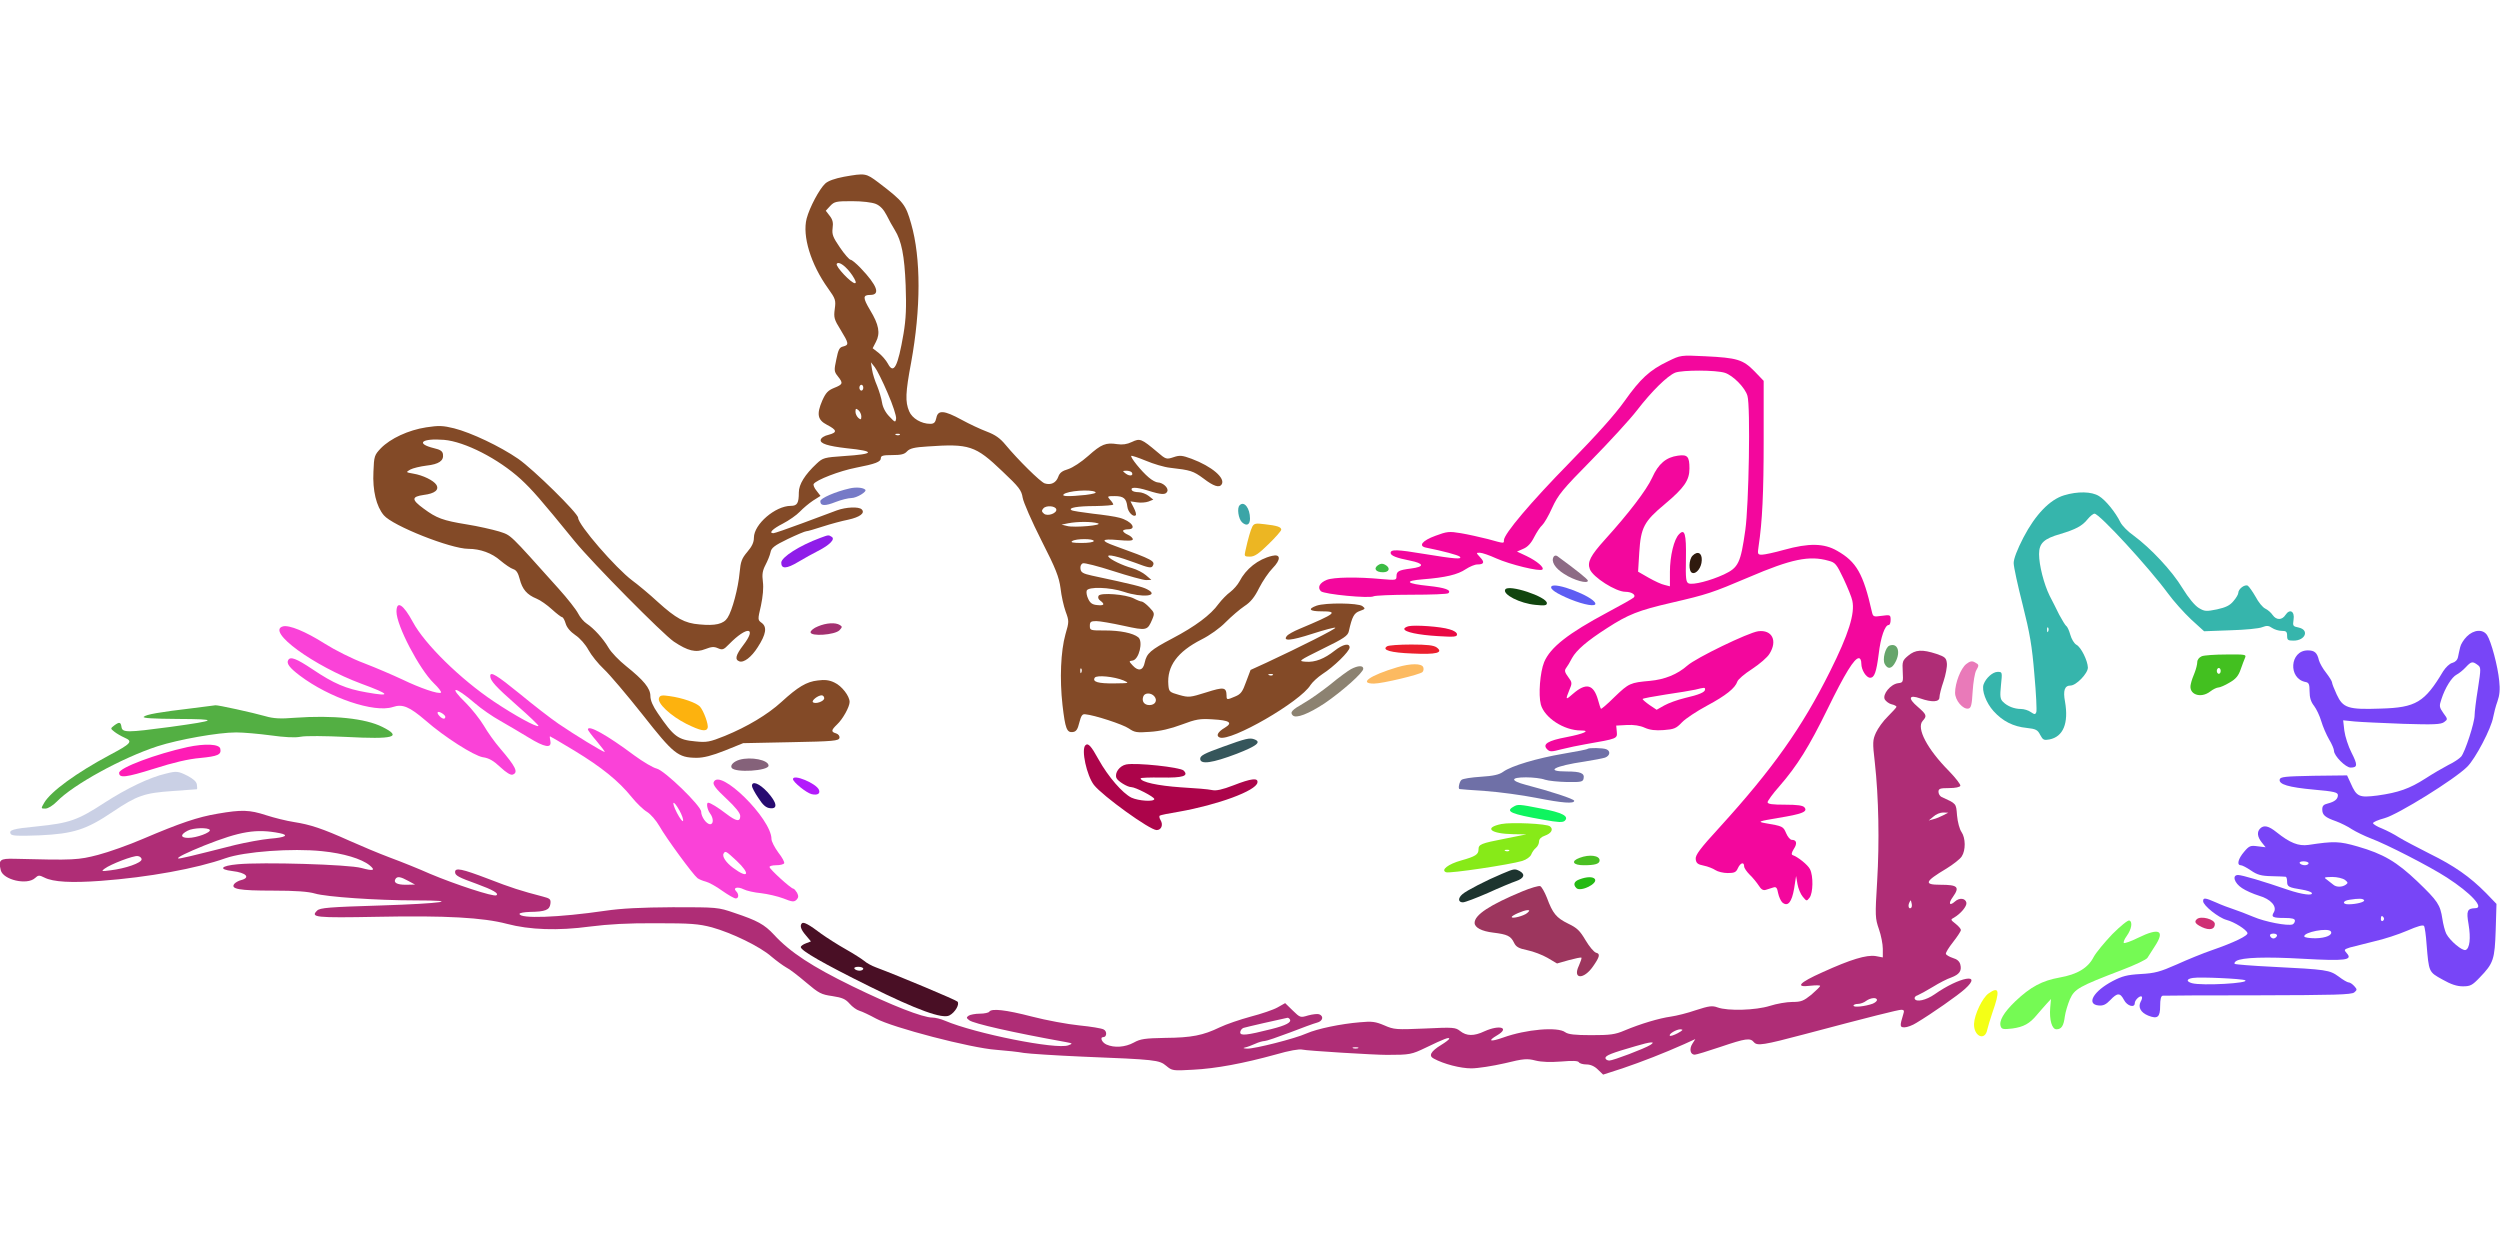 <?xml version="1.0" standalone="no"?>
<svg xmlns:xlink="http://www.w3.org/1999/xlink" id="svg" version="1.0" xmlns="http://www.w3.org/2000/svg" width="1280pt" height="640pt" viewBox="0 0 1280 640" preserveAspectRatio="xMidYMid meet">
<g transform="translate(0,640) scale(0.1,-0.1)" fill="#000000" stroke="none">
<path d="M4321 5495 c-47 -9 -81 -21 -96 -35 -30 -28 -80 -122 -95 -179 -23&#10;-89 21 -234 110 -358 38 -53 40 -60 34 -105 -6 -44 -3 -54 30 -107 42 -69 44&#10;-77 13 -85 -19 -4 -25 -16 -35 -66 -12 -56 -12 -62 8 -87 28 -35 26 -41 -19&#10;-59 -32 -13 -43 -25 -61 -65 -30 -70 -24 -99 24 -124 52 -27 54 -39 9 -51 -23&#10;-5 -39 -16 -41 -26 -4 -19 37 -32 133 -43 150 -15 145 -30 -14 -40 -101 -7&#10;-108 -9 -140 -39 -60 -56 -91 -106 -91 -147 0 -55 -8 -69 -41 -69 -79 0 -189&#10;-94 -189 -163 0 -24 -10 -45 -34 -73 -28 -33 -34 -49 -39 -104 -7 -80 -38&#10;-197 -62 -233 -20 -32 -63 -42 -144 -34 -76 6 -120 31 -213 115 -42 39 -101&#10;88 -131 110 -84 63 -277 285 -277 321 0 23 -229 248 -307 302 -93 64 -241 134&#10;-328 156 -57 14 -78 15 -143 5 -91 -14 -183 -57 -232 -107 -33 -35 -35 -40&#10;-38 -120 -5 -97 15 -178 53 -223 45 -54 343 -172 433 -172 61 0 121 -22 164&#10;-60 24 -20 53 -40 66 -44 16 -5 25 -20 33 -51 13 -52 37 -80 86 -100 20 -8 55&#10;-33 79 -55 24 -22 48 -40 52 -40 5 0 13 -15 18 -32 6 -21 24 -42 50 -60 23&#10;-15 52 -48 67 -76 14 -26 50 -71 79 -98 29 -27 118 -132 198 -233 159 -202&#10;181 -220 276 -221 37 0 79 11 145 37 l94 38 245 5 c218 4 245 7 248 22 2 9 -5&#10;19 -17 23 -27 8 -26 16 5 46 29 27 64 90 64 115 0 30 -40 82 -77 99 -26 13&#10;-50 16 -86 11 -57 -6 -102 -33 -186 -110 -70 -64 -175 -127 -290 -174 -77 -31&#10;-93 -34 -150 -28 -90 8 -111 24 -193 144 -25 36 -38 66 -38 88 0 40 -34 81&#10;-125 154 -35 28 -75 69 -89 93 -28 48 -76 100 -112 124 -14 9 -34 32 -44 52&#10;-10 20 -55 77 -99 126 -261 291 -241 272 -306 294 -34 10 -108 27 -165 36&#10;-123 20 -155 32 -221 81 -63 46 -63 61 1 70 56 7 80 26 64 52 -14 22 -69 49&#10;-118 57 -39 7 -39 7 -15 21 13 7 50 16 82 20 64 7 90 25 85 58 -2 16 -14 24&#10;-45 31 -98 24 -64 52 50 43 107 -9 279 -97 394 -202 58 -54 97 -98 277 -319&#10;91 -111 449 -473 506 -512 72 -48 112 -58 162 -38 31 12 44 13 64 4 23 -10 29&#10;-8 57 21 92 94 145 89 72 -6 -38 -50 -44 -73 -20 -82 23 -9 63 22 95 73 42 65&#10;48 102 21 123 -22 16 -22 16 -5 89 10 48 14 91 10 122 -5 38 -2 57 13 86 11&#10;21 23 50 26 65 4 23 20 35 88 68 46 22 89 40 95 40 7 0 44 11 84 24 40 13 99&#10;29 130 35 60 13 89 34 70 53 -15 15 -80 12 -127 -5 -22 -8 -102 -38 -177 -66&#10;-75 -28 -142 -51 -148 -51 -26 0 -5 22 48 49 31 16 71 44 87 61 17 18 47 43&#10;68 57 l38 24 -20 26 c-12 14 -18 30 -15 35 13 21 133 67 215 83 102 20 129 30&#10;129 50 0 12 13 15 58 15 45 0 63 4 76 19 14 15 37 21 104 25 215 15 246 5 384&#10;-127 86 -81 98 -97 104 -135 4 -24 47 -122 96 -219 75 -147 90 -187 98 -245 4&#10;-38 16 -91 26 -119 18 -49 18 -52 -1 -117 -24 -86 -30 -228 -15 -362 14 -121&#10;22 -142 53 -138 17 2 25 14 33 48 9 35 15 45 30 43 47 -4 194 -52 224 -73 29&#10;-20 40 -22 108 -17 51 3 106 16 162 37 74 28 94 31 158 27 88 -5 106 -17 63&#10;-43 -36 -21 -47 -42 -26 -50 57 -22 413 183 465 269 10 15 37 40 61 56 57 36&#10;139 116 139 136 0 24 -34 17 -76 -16 -53 -42 -101 -61 -149 -57 -39 3 -38 4&#10;87 66 109 53 129 67 134 90 17 76 27 94 57 104 28 10 29 12 12 25 -23 16 -188&#10;18 -234 2 -47 -17 -37 -29 24 -29 89 0 76 -11 -112 -90 -29 -12 -58 -28 -64&#10;-36 -23 -28 19 -25 130 11 62 20 115 34 118 31 5 -5 -181 -99 -353 -179 l-81&#10;-37 -23 -61 c-18 -51 -27 -63 -56 -75 -42 -18 -44 -18 -44 4 -1 44 -13 46&#10;-104 17 -83 -26 -89 -27 -139 -13 -49 14 -52 16 -55 51 -8 96 46 170 170 233&#10;42 21 94 58 124 89 29 29 72 66 96 82 31 20 52 46 75 93 18 35 49 81 69 101&#10;43 44 42 74 -3 63 -72 -17 -134 -67 -167 -131 -9 -17 -30 -41 -47 -54 -17 -12&#10;-44 -40 -60 -61 -40 -56 -119 -115 -237 -177 -112 -59 -131 -76 -141 -123 -8&#10;-41 -32 -47 -61 -16 -21 23 -21 23 -1 26 33 5 55 98 29 119 -27 22 -94 35&#10;-169 35 -77 0 -79 0 -79 24 0 20 5 24 33 24 17 0 81 -11 140 -24 119 -26 122&#10;-25 147 34 12 29 11 33 -15 60 -16 17 -34 30 -39 30 -6 0 -24 7 -41 16 -41 21&#10;-169 31 -180 14 -5 -8 -2 -18 8 -25 26 -19 20 -27 -15 -23 -25 2 -36 10 -46&#10;31 -8 16 -11 35 -8 43 8 21 118 18 190 -6 95 -32 187 -22 119 13 -25 13 -68&#10;24 -283 70 -45 10 -56 16 -58 35 -2 13 3 24 12 28 8 3 79 -15 156 -40 78 -25&#10;153 -46 168 -46 l27 1 -28 24 c-15 13 -46 29 -70 36 -48 13 -113 44 -122 59&#10;-9 15 50 1 139 -32 63 -24 80 -28 87 -17 16 26 3 33 -193 104 -76 27 -70 38&#10;16 30 54 -5 76 -4 76 4 0 6 -11 17 -25 23 -14 6 -25 15 -25 20 0 4 11 8 25 8&#10;49 0 18 43 -43 59 -20 6 -82 15 -137 21 -55 7 -104 14 -109 18 -19 12 31 21&#10;122 21 50 1 92 4 92 8 0 3 -7 15 -17 25 -15 17 -14 18 24 18 46 0 60 -12 65&#10;-54 3 -28 31 -56 43 -44 4 3 -1 21 -10 38 l-17 33 34 -5 c18 -3 44 -1 58 4&#10;l25 10 -24 19 c-13 10 -36 19 -52 19 -15 0 -30 4 -33 9 -12 18 21 18 79 0 73&#10;-23 94 -24 102 -4 6 18 -23 44 -49 45 -9 0 -30 11 -47 26 -37 31 -95 103 -89&#10;110 3 2 36 -9 75 -25 38 -16 94 -33 124 -36 105 -12 118 -16 171 -55 52 -40&#10;81 -49 93 -30 20 32 -50 92 -154 131 -49 18 -61 19 -93 8 -36 -12 -39 -11 -83&#10;27 -81 68 -88 71 -130 51 -25 -12 -48 -15 -75 -11 -58 9 -81 0 -148 -60 -36&#10;-32 -79 -60 -103 -68 -31 -9 -44 -19 -51 -40 -11 -30 -37 -43 -69 -33 -22 7&#10;-138 122 -201 198 -28 34 -53 51 -95 67 -32 12 -90 39 -130 61 -90 49 -121 51&#10;-129 9 -5 -23 -12 -30 -31 -30 -46 0 -93 28 -108 64 -21 49 -19 96 10 250 50&#10;275 51 534 0 711 -28 98 -38 112 -168 211 -64 48 -67 48 -176 29z m163 -139&#10;c22 -9 40 -28 55 -57 12 -24 31 -59 42 -76 35 -56 50 -132 56 -284 4 -113 2&#10;-170 -11 -248 -29 -169 -50 -210 -80 -153 -9 17 -30 41 -47 55 l-31 24 17 33&#10;c23 44 15 88 -30 162 -38 64 -38 78 1 78 53 0 36 48 -50 138 -22 23 -45 42&#10;-51 42 -6 0 -31 28 -54 62 -37 54 -42 68 -38 100 4 28 0 44 -15 63 l-20 26 23&#10;25 c21 22 30 24 111 24 53 0 102 -6 122 -14z m-120 -366 c17 -26 22 -40 13&#10;-40 -19 0 -100 86 -93 99 10 16 49 -13 80 -59z m181 -603 c26 -59 45 -118 43&#10;-130 -3 -21 -5 -21 -34 10 -20 20 -34 47 -38 72 -3 21 -15 60 -25 85 -11 25&#10;-23 62 -26 83 l-6 38 20 -25 c11 -14 41 -74 66 -133z m-125 28 c0 -8 -4 -15&#10;-10 -15 -5 0 -10 7 -10 15 0 8 5 15 10 15 6 0 10 -7 10 -15z m-10 -147 c0 -17&#10;-3 -18 -15 -8 -8 7 -15 21 -15 32 0 17 3 18 15 8 8 -7 15 -21 15 -32z m197&#10;-94 c-3 -3 -12 -4 -19 -1 -8 3 -5 6 6 6 11 1 17 -2 13 -5z m1188 -193 c10 -17&#10;-11 -21 -31 -6 -18 14 -18 14 3 15 12 0 24 -4 28 -9z m-187 -100 c8 -5 -10&#10;-10 -49 -15 -87 -9 -125 -8 -113 3 18 18 139 27 162 12z m-200 -88 c6 -20 -44&#10;-39 -63 -23 -12 10 -13 16 -3 27 13 16 60 14 66 -4z m212 -72 c35 -10 -120&#10;-24 -157 -14 l-28 7 35 7 c47 9 119 9 150 0z m-20 -91 c0 -6 -27 -10 -62 -10&#10;-45 0 -59 3 -48 10 20 13 110 13 110 0z m-63 -672 c-3 -8 -6 -5 -6 6 -1 11 2&#10;17 5 13 3 -3 4 -12 1 -19z m980 -14 c-3 -3 -12 -4 -19 -1 -8 3 -5 6 6 6 11 1&#10;17 -2 13 -5z m-764 -28 c31 -14 30 -14 -48 -15 -83 -1 -113 8 -100 29 9 15&#10;100 6 148 -14z m157 -81 c18 -21 5 -45 -25 -45 -27 0 -41 20 -31 45 7 19 40&#10;19 56 0z m-1690 -10 c0 -16 -46 -32 -58 -20 -8 8 26 35 45 35 7 0 13 -7 13&#10;-15z" style="fill:#834a27"/>
<path d="M8540 4550 c-94 -45 -141 -89 -222 -203 -47 -67 -144 -175 -283 -317&#10;-197 -201 -335 -364 -335 -396 0 -17 4 -18 -82 6 -40 10 -102 24 -138 30 -60&#10;10 -71 9 -130 -13 -69 -25 -90 -53 -48 -61 85 -17 164 -38 172 -46 15 -15 -24&#10;-12 -183 14 -138 23 -171 24 -171 5 0 -14 31 -26 98 -39 75 -15 77 -32 5 -41&#10;-62 -8 -73 -14 -73 -40 0 -20 -4 -20 -75 -14 -125 12 -248 10 -282 -4 -37 -15&#10;-49 -39 -30 -58 16 -16 251 -38 270 -26 7 4 94 8 194 8 100 0 185 3 189 8 16&#10;16 -17 28 -101 37 -117 12 -129 26 -29 34 115 9 178 24 219 52 20 13 46 24 59&#10;24 34 0 39 11 14 37 -21 23 -21 23 -1 23 11 0 49 -13 84 -29 69 -31 224 -69&#10;236 -57 11 10 -27 43 -81 69 l-49 23 32 14 c22 9 40 28 56 60 13 25 31 53 41&#10;61 9 8 33 48 51 89 31 67 52 93 202 245 92 94 197 208 233 255 74 96 154 175&#10;195 192 37 14 209 14 255 -1 42 -14 104 -77 115 -118 16 -55 7 -560 -11 -687&#10;-24 -169 -35 -192 -109 -227 -69 -32 -158 -55 -181 -46 -14 6 -16 24 -14 127&#10;2 127 -6 155 -35 125 -26 -25 -47 -112 -47 -193 l0 -74 -27 7 c-16 3 -52 20&#10;-82 37 l-54 31 6 98 c8 128 24 159 131 248 99 83 126 122 126 182 0 62 -10 73&#10;-59 66 -60 -8 -100 -41 -132 -113 -29 -63 -118 -180 -241 -316 -75 -83 -92&#10;-116 -78 -152 15 -41 133 -116 182 -116 32 0 56 -16 43 -29 -6 -6 -66 -40&#10;-134 -76 -202 -108 -293 -179 -325 -255 -21 -52 -30 -167 -17 -217 19 -68 118&#10;-133 205 -133 53 0 15 -17 -73 -34 -96 -18 -125 -36 -100 -62 14 -14 22 -14&#10;75 0 32 8 88 20 124 26 161 28 161 28 158 63 l-3 32 55 3 c35 2 67 -3 91 -14&#10;27 -12 55 -15 97 -12 52 4 64 8 93 39 19 20 77 58 129 86 97 52 144 90 155&#10;123 3 11 37 40 76 65 38 25 79 60 89 78 42 67 13 124 -58 115 -51 -7 -318&#10;-136 -363 -176 -51 -45 -116 -71 -191 -78 -101 -9 -108 -12 -180 -81 -37 -37&#10;-69 -64 -71 -62 -2 2 -9 22 -15 45 -23 81 -61 90 -128 32 -38 -34 -40 -32 -19&#10;19 15 35 15 39 -6 67 -17 23 -20 33 -11 45 7 9 21 32 31 52 23 41 76 87 179&#10;153 108 70 161 91 330 130 185 43 206 50 397 131 217 93 309 112 407 84 35 -9&#10;41 -17 77 -92 21 -45 42 -96 45 -113 14 -65 -19 -171 -114 -361 -144 -289&#10;-294 -500 -564 -797 -103 -112 -126 -144 -124 -164 2 -21 10 -28 41 -34 21 -4&#10;48 -15 60 -23 12 -8 40 -15 63 -15 34 0 43 4 52 25 13 28 32 34 32 9 0 -8 13&#10;-27 28 -42 16 -15 36 -40 46 -55 13 -21 23 -27 37 -23 10 3 27 9 38 12 15 5&#10;20 -1 25 -29 4 -19 14 -41 22 -48 28 -23 48 2 60 72 l10 64 7 -41 c4 -23 16&#10;-52 27 -65 20 -24 20 -24 35 -5 18 24 20 111 2 146 -11 22 -62 63 -89 72 -7 3&#10;-5 13 6 31 19 28 15 47 -10 47 -8 0 -21 15 -29 34 -15 35 -16 36 -110 52 -37&#10;7 -31 9 68 26 124 20 154 32 136 54 -8 10 -35 14 -100 14 -65 0 -89 3 -89 13&#10;0 6 27 44 61 82 92 106 152 203 246 395 89 182 137 260 160 260 8 0 13 -11 13&#10;-28 0 -32 25 -72 45 -72 22 0 32 28 44 122 10 86 32 148 51 148 6 0 10 12 10&#10;26 0 26 -2 27 -45 21 -43 -6 -45 -5 -51 21 -44 195 -79 256 -178 312 -67 39&#10;-145 40 -271 5 -50 -14 -101 -25 -114 -25 -22 0 -23 3 -17 43 19 126 26 272&#10;26 545 l0 302 -47 49 c-59 60 -88 69 -253 77 -125 6 -125 6 -190 -26z m190&#10;-1680 c0 -14 -30 -27 -104 -44 -37 -9 -84 -26 -105 -38 l-39 -22 -36 24 c-20&#10;14 -36 28 -36 31 0 3 53 13 118 23 64 9 133 21 152 25 48 12 50 12 50 1z" style="fill:#f3079d"/>
<path d="M4349 3899 c-71 -16 -149 -50 -149 -65 0 -25 24 -26 79 -4 28 11 65&#10;20 80 20 27 0 82 33 71 43 -12 11 -48 14 -81 6z" style="fill:#767ac7"/>
<path d="M10568 3864 c-73 -22 -147 -99 -208 -216 -32 -62 -50 -109 -50 -131&#10;0 -19 21 -115 46 -213 37 -147 48 -211 60 -357 9 -98 13 -185 10 -193 -5 -13&#10;-9 -13 -28 0 -12 9 -35 16 -50 16 -35 0 -70 14 -92 36 -15 14 -17 28 -11 86 7&#10;67 7 68 -17 68 -25 0 -60 -31 -72 -64 -11 -31 13 -95 51 -137 47 -52 101 -79&#10;170 -86 47 -5 56 -10 69 -36 14 -26 19 -28 47 -23 71 14 99 83 80 193 -11 58&#10;-2 83 28 83 29 0 89 62 89 92 -1 35 -35 105 -59 117 -11 6 -25 29 -31 51 -6&#10;21 -15 42 -21 45 -5 4 -21 30 -36 58 -14 29 -36 72 -49 97 -29 59 -54 156 -54&#10;213 0 56 25 79 109 103 77 23 112 41 139 75 13 16 29 29 36 29 25 0 277 -274&#10;375 -407 29 -40 83 -100 119 -134 l67 -61 135 5 c74 2 148 9 163 16 23 9 33 8&#10;50 -4 12 -8 34 -15 49 -15 23 0 28 -4 28 -25 0 -22 4 -25 33 -25 61 0 82 55&#10;26 67 -29 6 -31 8 -26 40 7 43 -19 58 -41 25 -18 -28 -47 -28 -66 -1 -8 12&#10;-25 27 -38 33 -13 6 -35 33 -49 60 -15 26 -33 52 -40 57 -15 9 -49 -16 -49&#10;-37 0 -7 -11 -26 -25 -42 -18 -22 -39 -32 -84 -42 -55 -11 -63 -11 -93 7 -20&#10;12 -52 50 -84 102 -53 88 -163 205 -250 269 -29 20 -59 51 -67 67 -26 53 -77&#10;115 -110 135 -38 24 -110 25 -179 4z m-81 -696 c-3 -8 -6 -5 -6 6 -1 11 2 17&#10;5 13 3 -3 4 -12 1 -19z" style="fill:#36b5ac"/>
<path d="M6347 3813 c-15 -14 -6 -70 12 -87 24 -22 41 -13 41 19 0 53 -30 92&#10;-53 68z" style="fill:#3ba5a7"/>
<path d="M6412 3704 c-9 -18 -21 -58 -36 -126 -6 -26 -4 -28 24 -28 23 0 44&#10;14 95 64 36 35 65 68 65 74 0 14 -22 21 -85 28 -45 6 -54 4 -63 -12z" style="fill:#ecb623"/>
<path d="M4200 3646 c-106 -39 -200 -99 -200 -127 0 -33 27 -32 87 4 32 19 77&#10;44 101 56 59 30 89 60 71 72 -17 11 -16 11 -59 -5z" style="fill:#8f1de9"/>
<path d="M8666 3555 c-20 -20 -21 -81 -2 -88 21 -8 48 27 49 64 2 38 -21 50&#10;-47 24z" style="fill:#2f1a0e"/>
<path d="M7955 3550 c-15 -24 6 -59 54 -89 49 -32 121 -52 121 -34 0 7 -57 53&#10;-157 126 -6 4 -14 3 -18 -3z" style="fill:#8d6b85"/>
<path d="M7055 3506 c-24 -17 -11 -36 26 -36 33 0 40 23 10 39 -13 7 -23 6&#10;-36 -3z" style="fill:#3cbb44"/>
<path d="M7943 3397 c-8 -13 24 -35 96 -65 74 -30 135 -40 129 -21 -11 36&#10;-209 112 -225 86z" style="fill:#5e5df3"/>
<path d="M7707 3382 c-16 -25 76 -72 155 -79 47 -5 58 -3 58 9 0 33 -197 98&#10;-213 70z" style="fill:#11450f"/>
<path d="M2030 3268 c0 -71 117 -294 191 -366 24 -23 40 -44 37 -48 -11 -10&#10;-107 23 -198 67 -47 22 -135 60 -195 83 -62 23 -151 68 -203 101 -98 62 -181&#10;96 -213 88 -89 -24 157 -203 402 -294 147 -54 155 -67 26 -44 -105 18 -168 45&#10;-278 119 -81 54 -112 66 -123 47 -11 -17 6 -40 59 -80 151 -114 381 -192 476&#10;-161 50 17 85 2 168 -69 97 -85 247 -180 293 -188 31 -4 55 -18 90 -51 30 -28&#10;53 -42 63 -38 30 11 17 39 -66 136 -26 30 -63 82 -82 115 -20 33 -61 85 -91&#10;115 -93 90 -60 90 46 -1 31 -27 90 -68 130 -90 40 -23 105 -61 144 -85 83 -51&#10;119 -57 112 -19 -3 14 -4 25 -2 25 2 0 58 -33 126 -74 138 -84 225 -154 292&#10;-237 25 -31 60 -65 79 -76 19 -12 46 -43 64 -74 33 -59 171 -247 194 -265 8&#10;-6 27 -14 43 -18 16 -4 54 -25 84 -47 30 -21 61 -39 69 -39 16 0 17 22 2 37&#10;-18 18 8 25 38 10 15 -8 56 -17 89 -20 34 -4 86 -16 115 -27 45 -18 54 -19 67&#10;-7 11 12 11 19 3 36 -7 11 -15 21 -19 21 -12 0 -122 100 -122 111 0 5 15 9 34&#10;9 19 0 37 4 41 10 3 5 -10 30 -30 55 -19 26 -35 57 -35 69 0 105 -267 367&#10;-296 291 -5 -12 12 -35 65 -84 47 -44 71 -74 71 -89 0 -31 -20 -28 -71 11 -43&#10;33 -82 57 -93 57 -11 0 -5 -35 9 -54 19 -25 19 -56 1 -56 -19 0 -46 38 -46 64&#10;0 30 -188 212 -228 221 -18 4 -69 34 -114 67 -142 106 -238 159 -238 133 0 -4&#10;21 -32 46 -61 25 -30 43 -54 40 -54 -10 0 -154 88 -236 144 -41 28 -130 97&#10;-199 154 -118 96 -151 116 -151 91 0 -24 26 -53 136 -150 63 -55 113 -103 111&#10;-106 -9 -8 -122 54 -228 125 -172 115 -355 295 -415 407 -49 91 -84 113 -84&#10;53z m250 -538 c0 -14 -14 -12 -28 2 -19 19 -14 30 8 18 11 -6 20 -15 20 -20z&#10;m1199 -480 c12 -22 21 -46 18 -53 -2 -6 -16 12 -31 41 -31 61 -20 71 13 12z&#10;m291 -256 c75 -70 62 -96 -17 -37 -36 27 -57 58 -48 73 9 15 12 13 65 -36z" style="fill:#fa42d8"/>
<path d="M4188 3193 c-21 -8 -38 -22 -38 -30 0 -23 124 -14 148 10 15 16 15&#10;19 2 27 -22 14 -70 11 -112 -7z" style="fill:#a33070"/>
<path d="M7213 3194 c-13 -3 -23 -9 -23 -14 0 -16 72 -31 173 -37 82 -5 97 -4&#10;97 9 0 9 -16 20 -39 26 -44 14 -174 23 -208 16z" style="fill:#e90943"/>
<path d="M12630 3141 c-16 -16 -31 -40 -34 -55 -4 -14 -8 -37 -11 -50 -3 -15&#10;-14 -26 -29 -30 -14 -3 -34 -23 -47 -43 -95 -159 -139 -186 -320 -191 -167 -6&#10;-193 3 -225 72 -13 28 -24 56 -24 62 0 6 -14 28 -30 49 -17 21 -33 50 -37 64&#10;-9 39 -22 51 -57 51 -93 0 -102 -145 -11 -162 16 -3 20 -11 20 -48 0 -32 7&#10;-54 23 -74 12 -16 29 -51 37 -79 8 -27 26 -69 40 -93 14 -23 25 -49 25 -58 0&#10;-26 60 -86 85 -86 36 0 37 13 5 76 -17 33 -33 83 -37 113 l-6 53 59 -6 c32 -3&#10;145 -8 249 -12 158 -5 193 -3 209 9 19 14 19 15 -4 46 -21 30 -22 36 -10 71&#10;19 59 53 113 78 126 12 6 33 23 46 37 29 31 35 32 61 13 18 -13 18 -17 2 -122&#10;-10 -60 -17 -121 -17 -136 0 -38 -49 -189 -69 -212 -9 -10 -38 -30 -66 -43&#10;-27 -14 -80 -45 -117 -69 -81 -52 -138 -72 -245 -87 -95 -12 -107 -7 -138 64&#10;l-18 39 -171 -2 c-146 -3 -171 -5 -174 -19 -5 -25 45 -40 176 -52 103 -9 122&#10;-14 122 -28 0 -21 -17 -34 -52 -43 -21 -5 -28 -12 -28 -30 0 -29 14 -41 71&#10;-61 24 -9 61 -27 81 -41 21 -13 64 -34 95 -46 81 -30 305 -145 391 -201 124&#10;-80 194 -157 145 -157 -41 -1 -46 -14 -34 -82 12 -72 6 -124 -15 -132 -17 -6&#10;-80 47 -99 83 -7 14 -16 49 -20 76 -11 73 -24 92 -127 191 -107 102 -175 142&#10;-307 180 -94 27 -120 28 -252 8 -51 -7 -94 10 -163 65 -41 33 -65 38 -84 19&#10;-17 -17 -15 -42 8 -71 l20 -25 -41 5 c-36 5 -43 3 -69 -28 -31 -36 -39 -69&#10;-17 -69 7 0 30 -12 52 -27 32 -22 53 -28 105 -29 36 -1 68 -2 73 -3 4 -1 7&#10;-12 7 -25 0 -26 8 -30 77 -41 24 -4 45 -11 49 -16 10 -17 -50 -9 -121 15 -128&#10;44 -236 76 -256 76 -32 0 -20 -41 20 -67 19 -13 58 -30 87 -39 60 -17 94 -55&#10;76 -85 -15 -24 -6 -29 55 -29 39 0 53 -4 53 -14 0 -8 -6 -16 -12 -19 -25 -9&#10;-141 13 -201 39 -34 14 -80 32 -102 39 -22 7 -62 22 -88 34 -57 25 -67 26 -67&#10;7 0 -22 79 -85 120 -96 41 -11 101 -49 107 -67 5 -13 -69 -49 -182 -88 -44&#10;-15 -125 -48 -180 -73 -86 -38 -112 -45 -185 -49 -70 -4 -95 -11 -143 -36 -99&#10;-52 -137 -119 -72 -125 23 -2 37 4 60 28 36 38 50 38 70 0 16 -31 55 -42 55&#10;-16 0 16 28 42 36 33 3 -3 1 -15 -6 -26 -14 -28 0 -55 39 -71 48 -19 61 -8 61&#10;50 0 32 4 51 13 52 6 1 226 2 488 2 391 1 479 3 493 15 15 13 15 15 0 32 -10&#10;11 -22 19 -29 19 -6 0 -29 13 -51 30 -47 34 -61 36 -338 50 -103 5 -191 12&#10;-194 15 -4 3 0 10 8 15 30 18 150 22 343 11 216 -12 255 -7 222 29 -15 17 -14&#10;19 17 29 18 5 74 19 123 31 50 11 126 36 170 55 53 23 81 31 86 24 4 -6 10&#10;-48 13 -93 12 -145 11 -142 81 -181 44 -25 74 -35 105 -35 38 0 48 5 86 45 71&#10;73 77 93 82 243 l4 134 -53 55 c-83 84 -163 140 -289 202 -63 32 -134 69 -158&#10;84 -23 15 -62 35 -86 45 -24 9 -45 22 -46 27 -1 6 26 17 59 26 67 18 358 198&#10;423 263 42 41 124 198 133 254 4 20 13 57 22 81 11 31 14 61 9 105 -7 74 -41&#10;202 -62 234 -21 32 -68 29 -104 -7z m-810 -1161 c0 -5 -9 -10 -19 -10 -11 0&#10;-23 5 -26 10 -4 6 5 10 19 10 14 0 26 -4 26 -10z m186 -85 c16 -13 17 -16 4&#10;-25 -19 -13 -48 -13 -63 0 -7 6 -21 17 -32 25 -19 13 -17 14 26 15 25 0 54 -7&#10;65 -15z m98 -104 c6 -9 -40 -21 -80 -21 -33 0 -30 18 4 23 50 8 71 7 76 -2z&#10;m101 -90 c3 -5 1 -12 -5 -16 -5 -3 -10 1 -10 9 0 18 6 21 15 7z m-271 -70 c11&#10;-18 -25 -34 -79 -35 -30 0 -56 4 -57 9 -6 22 123 47 136 26z m-276 -23 c-3 -7&#10;-11 -13 -18 -13 -7 0 -15 6 -17 13 -3 7 4 12 17 12 13 0 20 -5 18 -12z m-163&#10;-227 c27 -15 -219 -29 -272 -15 -31 9 -29 22 5 27 35 6 254 -4 267 -12z" style="fill:#7845f7"/>
<path d="M7102 3091 c-30 -19 19 -33 130 -37 123 -6 160 4 124 31 -15 11 -48&#10;15 -130 15 -61 0 -117 -4 -124 -9z" style="fill:#eb1f2e"/>
<path d="M9673 3094 c-20 -9 -36 -70 -23 -94 15 -29 37 -25 55 11 28 53 10&#10;100 -32 83z" style="fill:#66a56b"/>
<path d="M9770 3043 c-29 -24 -31 -30 -28 -82 3 -54 2 -56 -24 -59 -38 -5 -81&#10;-57 -68 -83 6 -10 22 -22 35 -25 14 -3 25 -9 25 -13 0 -3 -20 -25 -44 -49 -24&#10;-23 -51 -61 -61 -83 -17 -38 -18 -50 -6 -152 20 -180 24 -408 12 -609 -11&#10;-179 -10 -190 9 -245 11 -31 20 -77 20 -101 l0 -44 -37 7 c-47 7 -127 -17&#10;-272 -83 -121 -54 -142 -79 -62 -69 28 3 51 3 50 -1 0 -4 -21 -24 -45 -45 -40&#10;-32 -52 -37 -97 -37 -29 0 -81 -9 -115 -20 -73 -23 -216 -27 -268 -8 -27 10&#10;-43 8 -111 -14 -43 -15 -100 -29 -128 -33 -59 -8 -156 -37 -237 -71 -49 -21&#10;-74 -24 -171 -24 -84 0 -118 4 -133 15 -38 29 -200 15 -317 -27 -68 -24 -83&#10;-19 -32 11 67 39 14 56 -64 21 -55 -26 -92 -25 -125 1 -24 19 -34 20 -180 13&#10;-147 -6 -158 -6 -208 16 -45 19 -63 22 -125 16 -98 -8 -218 -33 -273 -57 -60&#10;-27 -266 -79 -304 -78 -21 1 -24 3 -11 6 11 2 34 11 52 19 17 8 39 14 48 14 9&#10;0 67 20 128 43 62 24 124 47 140 51 29 7 37 33 11 43 -8 3 -34 0 -56 -6 -40&#10;-12 -41 -12 -79 25 l-39 38 -39 -22 c-21 -12 -83 -33 -137 -47 -55 -15 -126&#10;-39 -159 -55 -85 -41 -143 -53 -280 -54 -103 -2 -126 -5 -160 -24 -44 -24&#10;-100 -28 -140 -10 -24 11 -35 38 -16 38 18 0 20 30 2 39 -10 6 -66 15 -126 21&#10;-59 6 -168 26 -241 45 -135 35 -208 43 -219 25 -3 -5 -25 -10 -48 -10 -23 0&#10;-49 -5 -57 -10 -13 -9 -13 -12 3 -24 23 -17 220 -62 492 -111 38 -7 39 -8 15&#10;-17 -61 -23 -477 60 -632 126 -21 9 -49 16 -64 16 -50 0 -208 62 -409 160&#10;-207 101 -319 174 -402 264 -49 53 -86 73 -203 112 -84 29 -88 29 -315 29&#10;-162 -1 -264 -6 -345 -18 -240 -35 -440 -42 -440 -16 0 5 24 9 53 10 79 1 101&#10;10 105 41 3 24 -1 28 -40 38 -108 28 -162 45 -280 91 -134 51 -168 58 -168 34&#10;0 -18 18 -27 112 -61 82 -30 115 -49 99 -58 -13 -9 -211 56 -339 110 -56 25&#10;-148 62 -205 83 -56 21 -149 60 -207 86 -140 63 -201 83 -284 96 -39 6 -103&#10;22 -143 35 -86 28 -126 29 -248 8 -102 -17 -193 -48 -383 -129 -72 -31 -176&#10;-68 -230 -82 -100 -26 -123 -28 -427 -20 -76 2 -84 -5 -71 -59 13 -49 134 -77&#10;175 -40 17 16 22 16 48 3 45 -23 138 -28 289 -17 243 18 490 63 639 116 97 34&#10;341 52 494 36 110 -11 202 -39 243 -72 33 -27 20 -31 -42 -14 -64 18 -506 31&#10;-633 19 -87 -8 -101 -26 -26 -35 69 -8 93 -33 44 -46 -13 -3 -29 -12 -35 -19&#10;-22 -27 25 -35 197 -35 118 0 182 -5 216 -15 57 -17 316 -35 510 -35 250 0&#10;142 -16 -173 -26 -265 -8 -312 -12 -326 -26 -36 -35 -12 -38 309 -32 350 7&#10;541 -4 662 -36 117 -31 262 -36 425 -14 95 12 196 18 340 17 177 0 216 -3 285&#10;-21 101 -28 248 -99 305 -150 25 -21 59 -46 75 -55 17 -8 62 -43 102 -77 66&#10;-56 78 -62 135 -70 51 -8 67 -15 88 -39 14 -16 36 -32 50 -36 14 -4 52 -22 85&#10;-40 84 -46 486 -151 615 -160 52 -4 116 -11 142 -16 26 -4 161 -13 300 -19&#10;376 -15 393 -17 429 -47 30 -25 33 -26 137 -20 118 6 257 32 424 78 69 20 120&#10;29 136 25 24 -6 367 -27 432 -27 119 0 127 2 200 37 95 46 120 55 120 46 0 -4&#10;-18 -18 -41 -32 -54 -33 -66 -56 -38 -70 51 -28 137 -50 192 -50 33 0 110 12&#10;171 26 98 24 115 25 158 14 32 -8 76 -9 132 -5 57 5 86 4 90 -4 4 -6 21 -11&#10;39 -11 20 0 41 -9 58 -26 l27 -26 99 32 c100 34 213 78 316 124 l57 26 -15&#10;-24 c-17 -26 -11 -56 12 -56 8 0 67 18 132 40 130 44 152 47 171 24 17 -20 49&#10;-15 260 41 339 90 479 125 495 125 13 0 16 -5 10 -22 -19 -62 -18 -68 6 -68&#10;13 0 41 10 61 23 80 48 213 141 249 174 93 84 -28 62 -156 -28 -43 -30 -95&#10;-42 -102 -22 -2 6 4 14 15 17 10 4 45 23 78 43 32 20 75 42 94 48 42 16 55 34&#10;47 66 -4 17 -17 28 -38 34 -18 6 -34 15 -36 21 -2 6 15 33 37 61 22 28 40 56&#10;40 61 0 6 -12 20 -27 32 -27 21 -27 22 -8 32 34 20 66 58 63 76 -5 24 -36 27&#10;-59 6 -28 -25 -35 -10 -10 24 36 51 25 62 -64 62 -87 0 -81 16 31 83 34 21 69&#10;48 78 62 21 32 20 94 -1 125 -10 14 -20 51 -23 85 -5 63 -2 59 -80 95 -8 4&#10;-15 16 -15 26 0 16 8 19 54 19 33 0 56 5 58 12 2 6 -24 40 -58 75 -112 113&#10;-168 220 -135 257 23 25 21 32 -25 72 -52 44 -46 64 13 43 60 -21 98 -19 98 6&#10;0 11 9 48 21 82 11 33 19 75 17 92 -3 27 -9 33 -53 48 -74 24 -108 22 -145 -9z&#10;m180 -817 c-14 -7 -36 -17 -50 -20 l-25 -7 24 20 c13 12 35 21 50 21 l26 -1&#10;-25 -13z m-8876 -75 c8 -13 -68 -41 -110 -41 -41 0 -42 17 -3 37 28 15 105 17&#10;113 4z m359 -17 c49 -10 28 -22 -50 -28 -43 -4 -123 -19 -178 -32 -229 -58&#10;-290 -73 -293 -69 -6 5 45 30 134 66 184 73 266 87 387 63z m-708 -134 c0 -18&#10;-83 -47 -159 -56 -46 -6 -49 -5 -31 8 32 24 148 68 170 65 11 -1 20 -9 20 -17z&#10;m1365 -110 l35 -19 -47 -1 c-46 0 -65 11 -53 30 9 14 25 12 65 -10z m7696&#10;-137 c-11 -11 -19 6 -11 24 8 17 8 17 12 0 3 -10 2 -21 -1 -24z m-176 -473 c0&#10;-6 -10 -14 -22 -19 -39 -14 -98 -20 -98 -10 0 5 10 9 23 9 12 0 31 7 41 15 23&#10;17 56 20 56 5z m-3006 -99 c10 -15 -19 -31 -95 -50 -126 -32 -159 -35 -159&#10;-17 0 9 7 19 16 23 12 4 186 44 226 52 4 0 9 -3 12 -8z m1986 -71 c-19 -10&#10;-37 -16 -40 -13 -9 8 33 33 54 33 16 -1 13 -5 -14 -20z m-140 -60 c-30 -19&#10;-191 -80 -210 -80 -11 0 -20 6 -20 13 0 13 30 25 155 61 77 23 105 25 75 6z&#10;m-1497 -17 c-7 -2 -19 -2 -25 0 -7 3 -2 5 12 5 14 0 19 -2 13 -5z" style="fill:#af2d76"/>
<path d="M11273 3040 c-14 -6 -23 -18 -23 -30 0 -11 -6 -35 -13 -53 -8 -18&#10;-17 -44 -20 -59 -14 -53 50 -77 100 -38 14 11 33 20 41 20 8 0 34 11 57 25 32&#10;18 46 35 57 67 8 24 19 51 23 61 7 16 -1 17 -96 16 -57 0 -114 -4 -126 -9z&#10;m97 -75 c0 -8 -4 -15 -10 -15 -5 0 -10 7 -10 15 0 8 5 15 10 15 6 0 10 -7 10&#10;-15z" style="fill:#43c020"/>
<path d="M10067 3000 c-28 -22 -57 -97 -57 -147 0 -39 40 -86 68 -81 14 3 18&#10;18 22 88 3 47 11 95 18 107 16 28 15 30 -7 42 -14 8 -25 6 -44 -9z" style="fill:#e97ab9"/>
<path d="M7155 2984 c-141 -42 -201 -84 -120 -84 42 0 235 46 248 59 6 6 7 17&#10;4 25 -8 20 -64 20 -132 0z" style="fill:#fcba61"/>
<path d="M6917 2974 c-15 -8 -63 -43 -105 -78 -43 -34 -103 -77 -135 -95 -63&#10;-36 -74 -48 -58 -64 17 -17 81 8 163 62 88 60 198 157 198 177 0 18 -27 17&#10;-63 -2z" style="fill:#8c8271"/>
<path d="M3374 2826 c-10 -26 59 -91 140 -132 73 -36 102 -42 109 -21 6 16&#10;-20 87 -39 109 -19 20 -90 45 -156 54 -39 6 -49 4 -54 -10z" style="fill:#fdb20e"/>
<path d="M986 2774 c-170 -20 -238 -32 -250 -44 -7 -7 47 -10 174 -11 213 -1&#10;207 -7 -39 -41 -219 -29 -245 -30 -249 0 -4 26 -11 27 -38 7 -19 -15 -19 -15&#10;1 -31 11 -9 35 -23 53 -31 44 -19 34 -30 -77 -89 -170 -91 -300 -186 -334&#10;-243 -18 -31 -18 -31 5 -31 14 0 38 15 59 36 83 86 332 223 515 283 109 35&#10;311 71 403 71 37 0 116 -7 176 -15 73 -10 125 -13 155 -7 25 5 127 4 231 -1&#10;246 -13 291 -1 187 51 -87 44 -252 61 -449 47 -73 -6 -109 -4 -150 8 -63 18&#10;-245 58 -256 56 -5 -1 -57 -7 -117 -15z" style="fill:#53af43"/>
<path d="M6260 2576 c-95 -34 -115 -45 -115 -61 0 -31 62 -22 188 26 102 40&#10;126 59 91 73 -25 10 -43 6 -164 -38z" style="fill:#36565b"/>
<path d="M960 2575 c-160 -35 -350 -106 -350 -132 0 -28 34 -24 178 21 100 32&#10;177 50 236 55 92 9 110 17 104 47 -4 25 -78 28 -168 9z" style="fill:#fe1cb5"/>
<path d="M5557 2584 c-22 -22 7 -155 44 -203 44 -56 286 -231 321 -231 24 0&#10;35 27 20 51 -6 10 -8 20 -4 23 4 3 48 12 98 20 198 35 395 107 402 149 5 26&#10;-31 22 -123 -14 -57 -22 -89 -29 -110 -24 -16 4 -88 10 -160 14 -116 8 -205&#10;27 -205 46 0 3 48 5 106 4 111 -2 142 8 114 36 -18 17 -242 41 -294 31 -34 -7&#10;-60 -43 -50 -69 6 -16 56 -47 76 -47 21 0 118 -50 118 -61 0 -15 -80 -10 -117&#10;7 -46 23 -119 107 -168 195 -39 71 -54 87 -68 73z" style="fill:#ac044a"/>
<path d="M8129 2566 c-2 -3 -58 -14 -124 -25 -135 -23 -266 -62 -308 -92 -20&#10;-15 -50 -22 -115 -26 -48 -3 -93 -10 -99 -16 -11 -8 -19 -46 -10 -47 1 -1 61&#10;-5 132 -10 72 -5 188 -21 260 -35 137 -27 195 -31 195 -15 0 9 -122 49 -249&#10;82 -79 21 -78 38 2 38 35 0 79 -5 97 -12 18 -6 69 -11 114 -12 71 -1 81 1 84&#10;18 6 27 -15 36 -85 36 -117 0 -66 28 91 51 45 7 91 16 104 20 26 10 29 34 6&#10;43 -18 7 -88 8 -95 2z" style="fill:#6f70a7"/>
<path d="M3786 2510 c-30 -9 -48 -28 -40 -41 16 -27 189 -16 189 11 0 29 -90&#10;47 -149 30z" style="fill:#85627a"/>
<path d="M849 2439 c-83 -19 -201 -76 -314 -149 -138 -90 -179 -104 -344 -121&#10;-126 -12 -148 -19 -136 -39 6 -10 40 -11 147 -7 174 8 240 29 376 121 124 83&#10;160 96 307 106 66 5 121 9 123 9 2 1 2 11 0 24 -2 15 -18 29 -48 45 -48 24&#10;-56 25 -111 11z" style="fill:#cad0e5"/>
<path d="M4060 2411 c0 -15 68 -70 95 -77 30 -7 46 2 38 22 -13 33 -133 83&#10;-133 55z" style="fill:#b31bfb"/>
<path d="M3850 2376 c0 -7 15 -36 33 -62 23 -36 39 -50 60 -52 41 -5 35 29&#10;-14 83 -41 44 -79 59 -79 31z" style="fill:#270a70"/>
<path d="M7748 2269 c-42 -24 -11 -37 154 -66 77 -14 100 -15 110 -5 23 23&#10;-14 42 -120 62 -117 23 -121 23 -144 9z" style="fill:#0ff45f"/>
<path d="M7687 2181 c-92 -19 -56 -50 61 -52 l67 -1 -110 -22 c-123 -24 -135&#10;-29 -135 -55 0 -26 -16 -36 -87 -56 -69 -19 -108 -50 -79 -61 19 -7 327 39&#10;390 58 22 7 41 21 46 33 4 11 15 27 24 34 9 7 16 22 16 33 0 12 11 23 29 29&#10;34 12 46 33 27 48 -16 14 -199 22 -249 12z m40 -137 c-3 -3 -12 -4 -19 -1 -8&#10;3 -5 6 6 6 11 1 17 -2 13 -5z" style="fill:#87ea18"/>
<path d="M8088 2008 c-47 -17 -35 -38 21 -38 58 0 81 7 81 25 0 25 -52 32&#10;-102 13z" style="fill:#4abf22"/>
<path d="M7690 1926 c-79 -33 -182 -86 -202 -104 -24 -20 -23 -42 2 -42 11 0&#10;68 22 128 48 59 27 124 54 145 61 40 14 48 34 18 51 -26 13 -27 13 -91 -14z" style="fill:#1d342f"/>
<path d="M8088 1898 c-29 -10 -35 -27 -17 -45 21 -21 110 22 95 46 -9 13 -41&#10;13 -78 -1z" style="fill:#25ba13"/>
<path d="M7794 1836 c-166 -69 -244 -120 -244 -161 0 -24 36 -43 95 -50 73 -9&#10;90 -17 107 -52 10 -21 24 -29 68 -38 30 -6 77 -24 103 -39 l49 -29 60 17 c33&#10;9 62 15 65 13 2 -3 -4 -21 -13 -41 -34 -71 25 -73 73 -3 34 49 37 64 15 69&#10;-11 3 -35 32 -54 64 -29 49 -43 63 -89 85 -61 30 -79 52 -109 133 -12 30 -27&#10;56 -34 59 -7 3 -49 -9 -92 -27z m26 -110 c-16 -15 -80 -32 -80 -21 0 8 60 34&#10;80 35 13 0 13 -2 0 -14z" style="fill:#9d365e"/>
<path d="M11247 1693 c-14 -13 -6 -24 27 -40 39 -18 66 -12 66 16 0 25 -74 44&#10;-93 24z" style="fill:#cf3174"/>
<path d="M10815 1617 c-40 -42 -83 -94 -95 -116 -29 -57 -84 -90 -175 -106&#10;-89 -16 -148 -47 -227 -122 -59 -57 -85 -101 -74 -129 5 -14 15 -15 59 -10 58&#10;8 89 25 126 70 14 16 36 42 49 56 l23 25 -4 -45 c-5 -62 9 -110 32 -110 26 0&#10;37 18 43 66 3 22 15 62 26 88 24 53 45 65 267 150 66 25 125 53 130 62 6 9 22&#10;35 37 58 55 83 24 98 -86 44 -36 -18 -68 -29 -72 -26 -3 4 3 20 15 36 25 35&#10;31 73 13 79 -7 3 -46 -29 -87 -70z" style="fill:#75fa54"/>
<path d="M4106 1673 c-12 -12 -6 -32 20 -62 l26 -31 -26 -10 c-14 -5 -26 -14&#10;-26 -19 0 -18 115 -84 349 -200 248 -123 377 -169 412 -150 29 15 54 58 41 71&#10;-9 9 -297 130 -417 175 -22 8 -49 23 -60 33 -11 9 -54 37 -95 60 -41 23 -97&#10;59 -125 79 -62 47 -90 62 -99 54z m314 -233 c0 -5 -9 -10 -19 -10 -11 0 -23 5&#10;-26 10 -4 6 5 10 19 10 14 0 26 -4 26 -10z" style="fill:#490f25"/>
<path d="M10182 1314 c-32 -22 -73 -108 -75 -156 -2 -65 57 -90 68 -29 3 14&#10;15 53 26 86 40 113 35 137 -19 99z" style="fill:#f4ff16"/>
</g>
</svg>